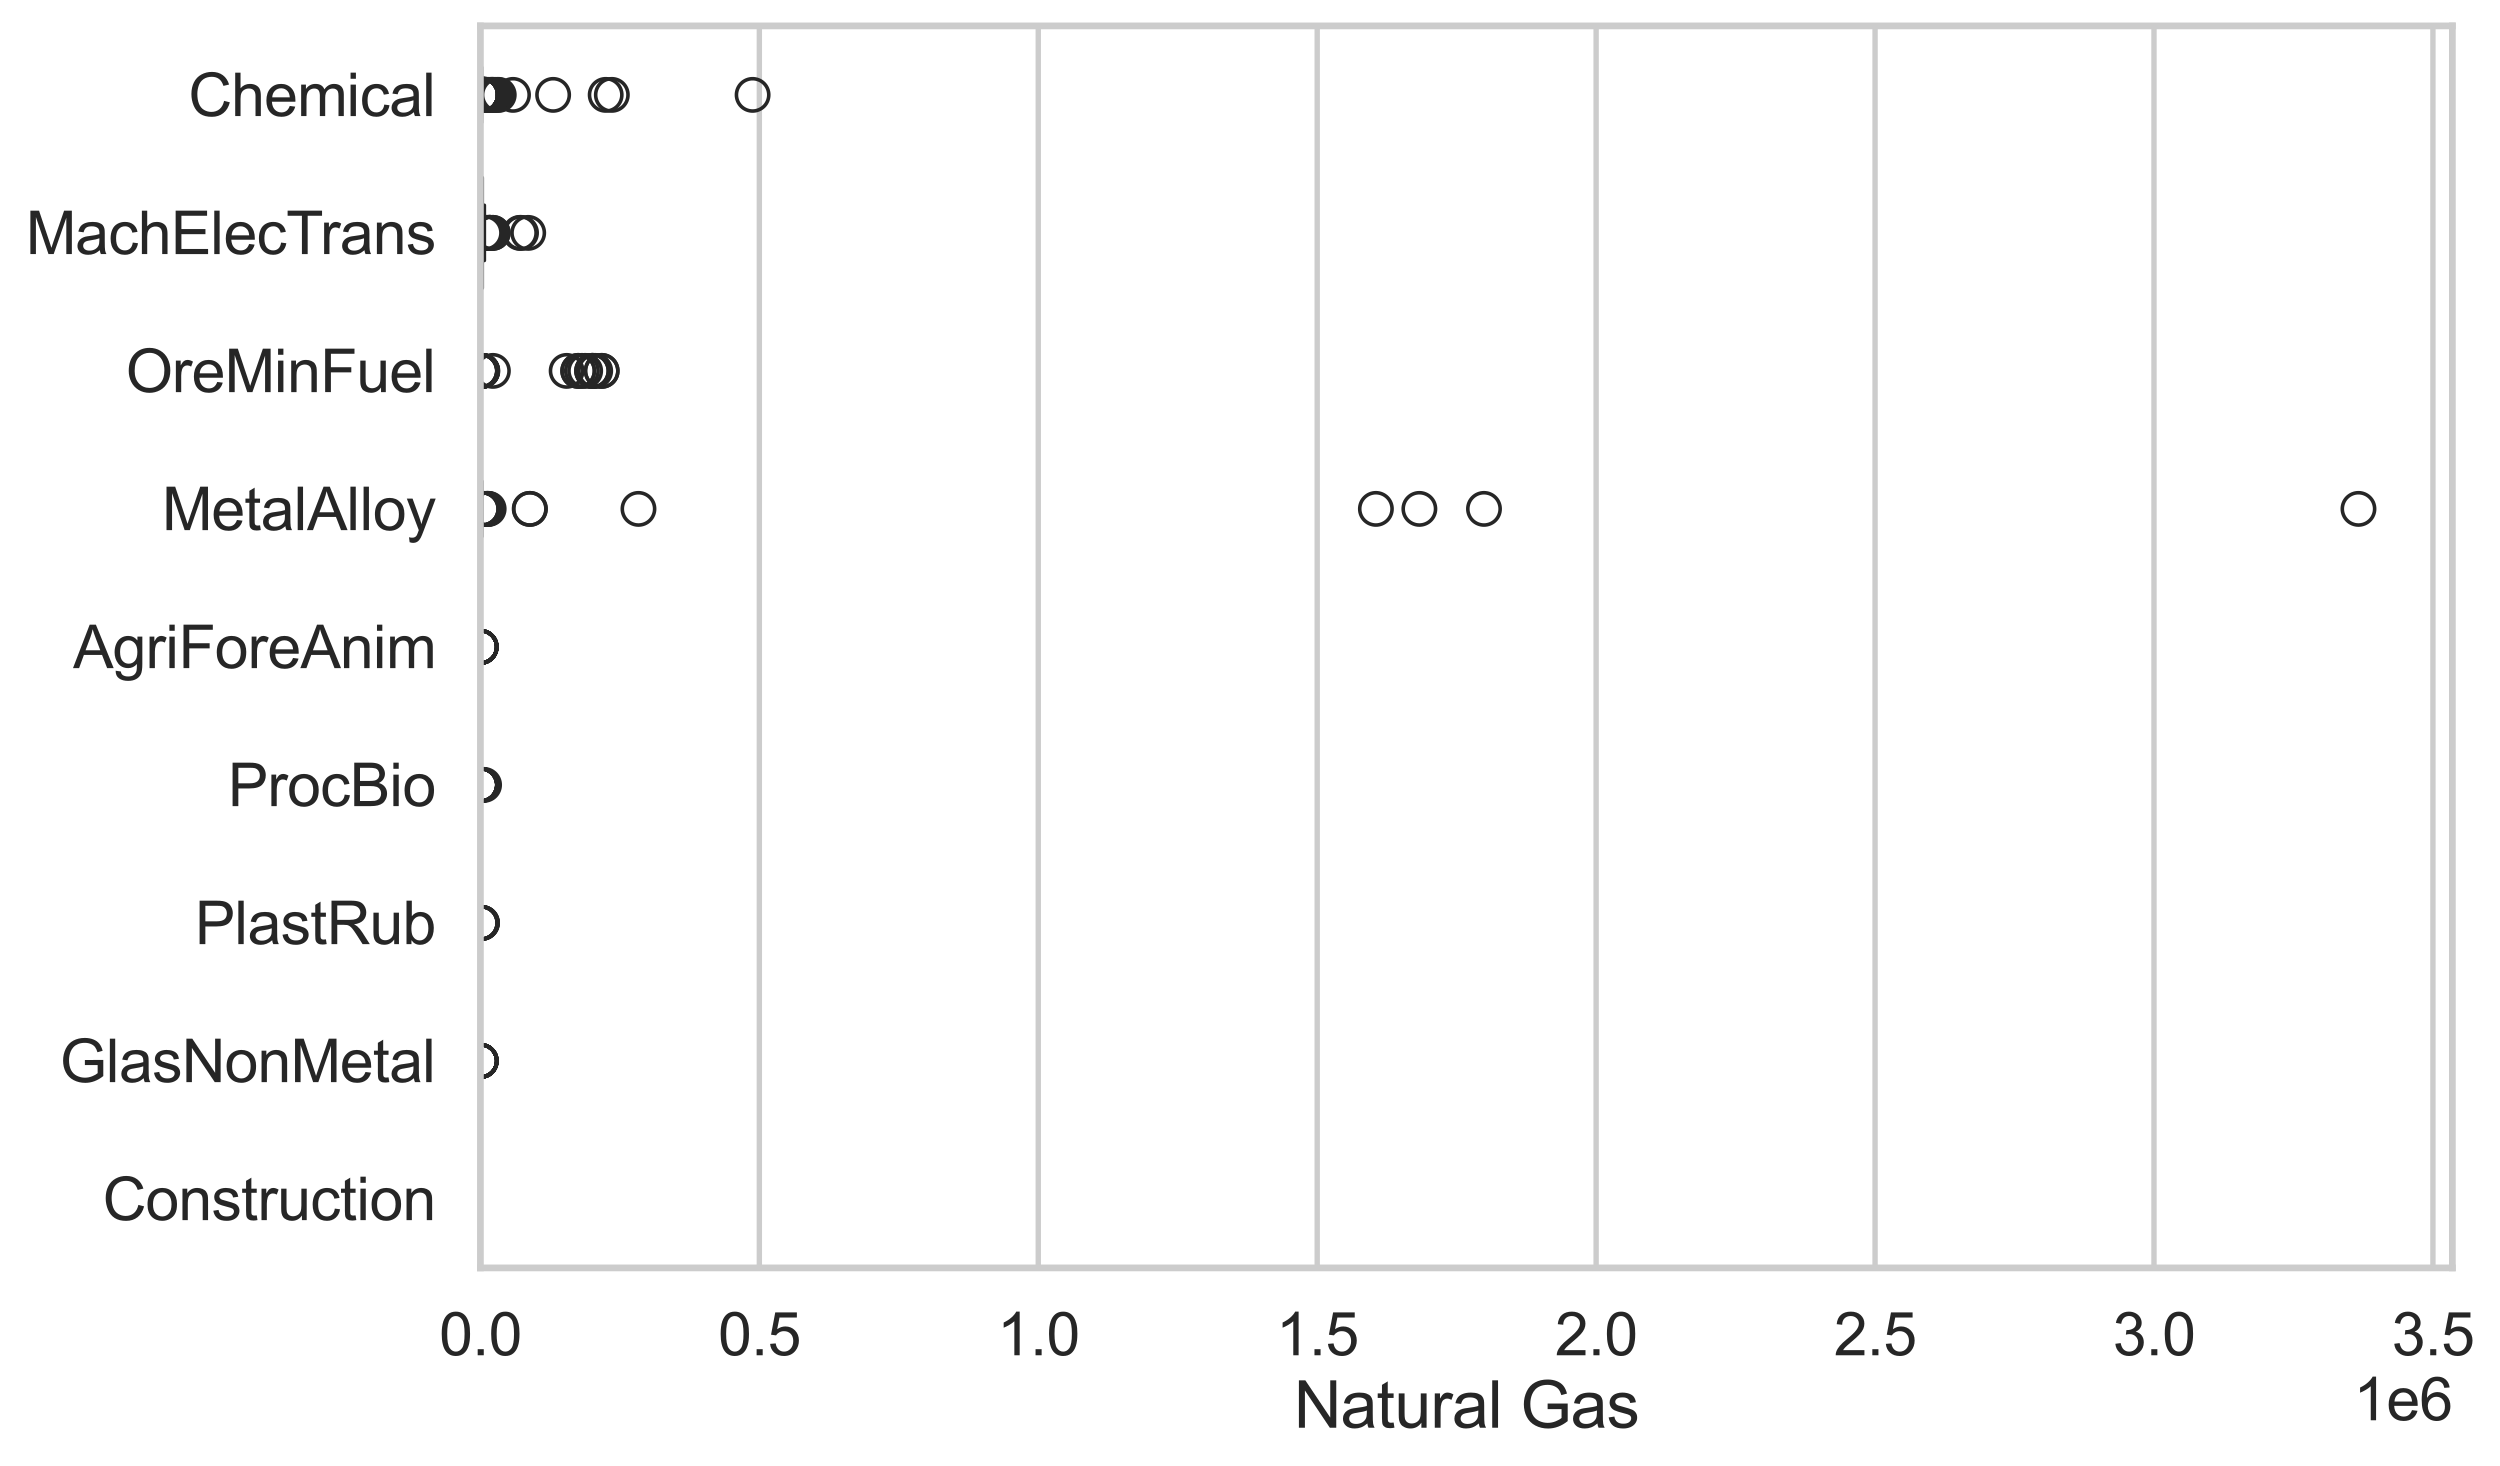 <?xml version="1.0" encoding="utf-8" standalone="no"?>
<!DOCTYPE svg PUBLIC "-//W3C//DTD SVG 1.1//EN"
  "http://www.w3.org/Graphics/SVG/1.1/DTD/svg11.dtd">
<svg xmlns:xlink="http://www.w3.org/1999/xlink" width="695.75pt" height="408.111pt" viewBox="0 0 695.75 408.111" xmlns="http://www.w3.org/2000/svg" version="1.1">
 <defs>
  <style type="text/css">*{stroke-linejoin: round; stroke-linecap: butt}</style>
 </defs>
 <g id="figure_1">
  <g id="patch_1">
   <path d="M 0 408.111 
L 695.75 408.111 
L 695.75 0 
L 0 0 
z
" style="fill: #ffffff"/>
  </g>
  <g id="axes_1">
   <g id="patch_2">
    <path d="M 133.697 352.86 
L 682.496 352.86 
L 682.496 7.2 
L 133.697 7.2 
z
" style="fill: #ffffff"/>
   </g>
   <g id="matplotlib.axis_1">
    <g id="xtick_1">
     <g id="line2d_1">
      <path d="M 133.697 352.86 
L 133.697 7.2 
" clip-path="url(#p9b6b0e3718)" style="fill: none; stroke: #cccccc; stroke-width: 1.5; stroke-linecap: round"/>
     </g>
     <g id="text_1">
      <!-- 0.0 -->
      <g style="fill: #262626" transform="translate(122.229 377.17) scale(0.165 -0.165)">
       <defs>
        <path id="ArialMT-30" d="M 266 2259 
Q 266 3072 433 3567 
Q 600 4063 929 4331 
Q 1259 4600 1759 4600 
Q 2128 4600 2406 4451 
Q 2684 4303 2865 4023 
Q 3047 3744 3150 3342 
Q 3253 2941 3253 2259 
Q 3253 1453 3087 958 
Q 2922 463 2592 192 
Q 2263 -78 1759 -78 
Q 1097 -78 719 397 
Q 266 969 266 2259 
z
M 844 2259 
Q 844 1131 1108 757 
Q 1372 384 1759 384 
Q 2147 384 2411 759 
Q 2675 1134 2675 2259 
Q 2675 3391 2411 3762 
Q 2147 4134 1753 4134 
Q 1366 4134 1134 3806 
Q 844 3388 844 2259 
z
" transform="scale(0.016)"/>
        <path id="ArialMT-2e" d="M 581 0 
L 581 641 
L 1222 641 
L 1222 0 
L 581 0 
z
" transform="scale(0.016)"/>
       </defs>
       <use xlink:href="#ArialMT-30"/>
       <use xlink:href="#ArialMT-2e" transform="translate(55.615 0)"/>
       <use xlink:href="#ArialMT-30" transform="translate(83.398 0)"/>
      </g>
     </g>
    </g>
    <g id="xtick_2">
     <g id="line2d_2">
      <path d="M 211.323 352.86 
L 211.323 7.2 
" clip-path="url(#p9b6b0e3718)" style="fill: none; stroke: #cccccc; stroke-width: 1.5; stroke-linecap: round"/>
     </g>
     <g id="text_2">
      <!-- 0.5 -->
      <g style="fill: #262626" transform="translate(199.856 377.17) scale(0.165 -0.165)">
       <defs>
        <path id="ArialMT-35" d="M 266 1200 
L 856 1250 
Q 922 819 1161 601 
Q 1400 384 1738 384 
Q 2144 384 2425 690 
Q 2706 997 2706 1503 
Q 2706 1984 2436 2262 
Q 2166 2541 1728 2541 
Q 1456 2541 1237 2417 
Q 1019 2294 894 2097 
L 366 2166 
L 809 4519 
L 3088 4519 
L 3088 3981 
L 1259 3981 
L 1013 2750 
Q 1425 3038 1878 3038 
Q 2478 3038 2890 2622 
Q 3303 2206 3303 1553 
Q 3303 931 2941 478 
Q 2500 -78 1738 -78 
Q 1113 -78 717 272 
Q 322 622 266 1200 
z
" transform="scale(0.016)"/>
       </defs>
       <use xlink:href="#ArialMT-30"/>
       <use xlink:href="#ArialMT-2e" transform="translate(55.615 0)"/>
       <use xlink:href="#ArialMT-35" transform="translate(83.398 0)"/>
      </g>
     </g>
    </g>
    <g id="xtick_3">
     <g id="line2d_3">
      <path d="M 288.95 352.86 
L 288.95 7.2 
" clip-path="url(#p9b6b0e3718)" style="fill: none; stroke: #cccccc; stroke-width: 1.5; stroke-linecap: round"/>
     </g>
     <g id="text_3">
      <!-- 1.0 -->
      <g style="fill: #262626" transform="translate(277.483 377.17) scale(0.165 -0.165)">
       <defs>
        <path id="ArialMT-31" d="M 2384 0 
L 1822 0 
L 1822 3584 
Q 1619 3391 1289 3197 
Q 959 3003 697 2906 
L 697 3450 
Q 1169 3672 1522 3987 
Q 1875 4303 2022 4600 
L 2384 4600 
L 2384 0 
z
" transform="scale(0.016)"/>
       </defs>
       <use xlink:href="#ArialMT-31"/>
       <use xlink:href="#ArialMT-2e" transform="translate(55.615 0)"/>
       <use xlink:href="#ArialMT-30" transform="translate(83.398 0)"/>
      </g>
     </g>
    </g>
    <g id="xtick_4">
     <g id="line2d_4">
      <path d="M 366.577 352.86 
L 366.577 7.2 
" clip-path="url(#p9b6b0e3718)" style="fill: none; stroke: #cccccc; stroke-width: 1.5; stroke-linecap: round"/>
     </g>
     <g id="text_4">
      <!-- 1.5 -->
      <g style="fill: #262626" transform="translate(355.109 377.17) scale(0.165 -0.165)">
       <use xlink:href="#ArialMT-31"/>
       <use xlink:href="#ArialMT-2e" transform="translate(55.615 0)"/>
       <use xlink:href="#ArialMT-35" transform="translate(83.398 0)"/>
      </g>
     </g>
    </g>
    <g id="xtick_5">
     <g id="line2d_5">
      <path d="M 444.203 352.86 
L 444.203 7.2 
" clip-path="url(#p9b6b0e3718)" style="fill: none; stroke: #cccccc; stroke-width: 1.5; stroke-linecap: round"/>
     </g>
     <g id="text_5">
      <!-- 2.0 -->
      <g style="fill: #262626" transform="translate(432.736 377.17) scale(0.165 -0.165)">
       <defs>
        <path id="ArialMT-32" d="M 3222 541 
L 3222 0 
L 194 0 
Q 188 203 259 391 
Q 375 700 629 1000 
Q 884 1300 1366 1694 
Q 2113 2306 2375 2664 
Q 2638 3022 2638 3341 
Q 2638 3675 2398 3904 
Q 2159 4134 1775 4134 
Q 1369 4134 1125 3890 
Q 881 3647 878 3216 
L 300 3275 
Q 359 3922 746 4261 
Q 1134 4600 1788 4600 
Q 2447 4600 2831 4234 
Q 3216 3869 3216 3328 
Q 3216 3053 3103 2787 
Q 2991 2522 2730 2228 
Q 2469 1934 1863 1422 
Q 1356 997 1212 845 
Q 1069 694 975 541 
L 3222 541 
z
" transform="scale(0.016)"/>
       </defs>
       <use xlink:href="#ArialMT-32"/>
       <use xlink:href="#ArialMT-2e" transform="translate(55.615 0)"/>
       <use xlink:href="#ArialMT-30" transform="translate(83.398 0)"/>
      </g>
     </g>
    </g>
    <g id="xtick_6">
     <g id="line2d_6">
      <path d="M 521.83 352.86 
L 521.83 7.2 
" clip-path="url(#p9b6b0e3718)" style="fill: none; stroke: #cccccc; stroke-width: 1.5; stroke-linecap: round"/>
     </g>
     <g id="text_6">
      <!-- 2.5 -->
      <g style="fill: #262626" transform="translate(510.362 377.17) scale(0.165 -0.165)">
       <use xlink:href="#ArialMT-32"/>
       <use xlink:href="#ArialMT-2e" transform="translate(55.615 0)"/>
       <use xlink:href="#ArialMT-35" transform="translate(83.398 0)"/>
      </g>
     </g>
    </g>
    <g id="xtick_7">
     <g id="line2d_7">
      <path d="M 599.456 352.86 
L 599.456 7.2 
" clip-path="url(#p9b6b0e3718)" style="fill: none; stroke: #cccccc; stroke-width: 1.5; stroke-linecap: round"/>
     </g>
     <g id="text_7">
      <!-- 3.0 -->
      <g style="fill: #262626" transform="translate(587.989 377.17) scale(0.165 -0.165)">
       <defs>
        <path id="ArialMT-33" d="M 269 1209 
L 831 1284 
Q 928 806 1161 595 
Q 1394 384 1728 384 
Q 2125 384 2398 659 
Q 2672 934 2672 1341 
Q 2672 1728 2419 1979 
Q 2166 2231 1775 2231 
Q 1616 2231 1378 2169 
L 1441 2663 
Q 1497 2656 1531 2656 
Q 1891 2656 2178 2843 
Q 2466 3031 2466 3422 
Q 2466 3731 2256 3934 
Q 2047 4138 1716 4138 
Q 1388 4138 1169 3931 
Q 950 3725 888 3313 
L 325 3413 
Q 428 3978 793 4289 
Q 1159 4600 1703 4600 
Q 2078 4600 2393 4439 
Q 2709 4278 2876 4000 
Q 3044 3722 3044 3409 
Q 3044 3113 2884 2869 
Q 2725 2625 2413 2481 
Q 2819 2388 3044 2092 
Q 3269 1797 3269 1353 
Q 3269 753 2831 336 
Q 2394 -81 1725 -81 
Q 1122 -81 723 278 
Q 325 638 269 1209 
z
" transform="scale(0.016)"/>
       </defs>
       <use xlink:href="#ArialMT-33"/>
       <use xlink:href="#ArialMT-2e" transform="translate(55.615 0)"/>
       <use xlink:href="#ArialMT-30" transform="translate(83.398 0)"/>
      </g>
     </g>
    </g>
    <g id="xtick_8">
     <g id="line2d_8">
      <path d="M 677.083 352.86 
L 677.083 7.2 
" clip-path="url(#p9b6b0e3718)" style="fill: none; stroke: #cccccc; stroke-width: 1.5; stroke-linecap: round"/>
     </g>
     <g id="text_8">
      <!-- 3.5 -->
      <g style="fill: #262626" transform="translate(665.615 377.17) scale(0.165 -0.165)">
       <use xlink:href="#ArialMT-33"/>
       <use xlink:href="#ArialMT-2e" transform="translate(55.615 0)"/>
       <use xlink:href="#ArialMT-35" transform="translate(83.398 0)"/>
      </g>
     </g>
    </g>
    <g id="text_9">
     <!-- Natural Gas -->
     <g style="fill: #262626" transform="translate(360.08 397.334) scale(0.18 -0.18)">
      <defs>
       <path id="ArialMT-4e" d="M 488 0 
L 488 4581 
L 1109 4581 
L 3516 984 
L 3516 4581 
L 4097 4581 
L 4097 0 
L 3475 0 
L 1069 3600 
L 1069 0 
L 488 0 
z
" transform="scale(0.016)"/>
       <path id="ArialMT-61" d="M 2588 409 
Q 2275 144 1986 34 
Q 1697 -75 1366 -75 
Q 819 -75 525 192 
Q 231 459 231 875 
Q 231 1119 342 1320 
Q 453 1522 633 1644 
Q 813 1766 1038 1828 
Q 1203 1872 1538 1913 
Q 2219 1994 2541 2106 
Q 2544 2222 2544 2253 
Q 2544 2597 2384 2738 
Q 2169 2928 1744 2928 
Q 1347 2928 1158 2789 
Q 969 2650 878 2297 
L 328 2372 
Q 403 2725 575 2942 
Q 747 3159 1072 3276 
Q 1397 3394 1825 3394 
Q 2250 3394 2515 3294 
Q 2781 3194 2906 3042 
Q 3031 2891 3081 2659 
Q 3109 2516 3109 2141 
L 3109 1391 
Q 3109 606 3145 398 
Q 3181 191 3288 0 
L 2700 0 
Q 2613 175 2588 409 
z
M 2541 1666 
Q 2234 1541 1622 1453 
Q 1275 1403 1131 1340 
Q 988 1278 909 1158 
Q 831 1038 831 891 
Q 831 666 1001 516 
Q 1172 366 1500 366 
Q 1825 366 2078 508 
Q 2331 650 2450 897 
Q 2541 1088 2541 1459 
L 2541 1666 
z
" transform="scale(0.016)"/>
       <path id="ArialMT-74" d="M 1650 503 
L 1731 6 
Q 1494 -44 1306 -44 
Q 1000 -44 831 53 
Q 663 150 594 308 
Q 525 466 525 972 
L 525 2881 
L 113 2881 
L 113 3319 
L 525 3319 
L 525 4141 
L 1084 4478 
L 1084 3319 
L 1650 3319 
L 1650 2881 
L 1084 2881 
L 1084 941 
Q 1084 700 1114 631 
Q 1144 563 1211 522 
Q 1278 481 1403 481 
Q 1497 481 1650 503 
z
" transform="scale(0.016)"/>
       <path id="ArialMT-75" d="M 2597 0 
L 2597 488 
Q 2209 -75 1544 -75 
Q 1250 -75 995 37 
Q 741 150 617 320 
Q 494 491 444 738 
Q 409 903 409 1263 
L 409 3319 
L 972 3319 
L 972 1478 
Q 972 1038 1006 884 
Q 1059 663 1231 536 
Q 1403 409 1656 409 
Q 1909 409 2131 539 
Q 2353 669 2445 892 
Q 2538 1116 2538 1541 
L 2538 3319 
L 3100 3319 
L 3100 0 
L 2597 0 
z
" transform="scale(0.016)"/>
       <path id="ArialMT-72" d="M 416 0 
L 416 3319 
L 922 3319 
L 922 2816 
Q 1116 3169 1280 3281 
Q 1444 3394 1641 3394 
Q 1925 3394 2219 3213 
L 2025 2691 
Q 1819 2813 1613 2813 
Q 1428 2813 1281 2702 
Q 1134 2591 1072 2394 
Q 978 2094 978 1738 
L 978 0 
L 416 0 
z
" transform="scale(0.016)"/>
       <path id="ArialMT-6c" d="M 409 0 
L 409 4581 
L 972 4581 
L 972 0 
L 409 0 
z
" transform="scale(0.016)"/>
       <path id="ArialMT-20" transform="scale(0.016)"/>
       <path id="ArialMT-47" d="M 2638 1797 
L 2638 2334 
L 4578 2338 
L 4578 638 
Q 4131 281 3656 101 
Q 3181 -78 2681 -78 
Q 2006 -78 1454 211 
Q 903 500 622 1047 
Q 341 1594 341 2269 
Q 341 2938 620 3517 
Q 900 4097 1425 4378 
Q 1950 4659 2634 4659 
Q 3131 4659 3532 4498 
Q 3934 4338 4162 4050 
Q 4391 3763 4509 3300 
L 3963 3150 
Q 3859 3500 3706 3700 
Q 3553 3900 3268 4020 
Q 2984 4141 2638 4141 
Q 2222 4141 1919 4014 
Q 1616 3888 1430 3681 
Q 1244 3475 1141 3228 
Q 966 2803 966 2306 
Q 966 1694 1177 1281 
Q 1388 869 1791 669 
Q 2194 469 2647 469 
Q 3041 469 3416 620 
Q 3791 772 3984 944 
L 3984 1797 
L 2638 1797 
z
" transform="scale(0.016)"/>
       <path id="ArialMT-73" d="M 197 991 
L 753 1078 
Q 800 744 1014 566 
Q 1228 388 1613 388 
Q 2000 388 2187 545 
Q 2375 703 2375 916 
Q 2375 1106 2209 1216 
Q 2094 1291 1634 1406 
Q 1016 1563 777 1677 
Q 538 1791 414 1992 
Q 291 2194 291 2438 
Q 291 2659 392 2848 
Q 494 3038 669 3163 
Q 800 3259 1026 3326 
Q 1253 3394 1513 3394 
Q 1903 3394 2198 3281 
Q 2494 3169 2634 2976 
Q 2775 2784 2828 2463 
L 2278 2388 
Q 2241 2644 2061 2787 
Q 1881 2931 1553 2931 
Q 1166 2931 1000 2803 
Q 834 2675 834 2503 
Q 834 2394 903 2306 
Q 972 2216 1119 2156 
Q 1203 2125 1616 2013 
Q 2213 1853 2448 1751 
Q 2684 1650 2818 1456 
Q 2953 1263 2953 975 
Q 2953 694 2789 445 
Q 2625 197 2315 61 
Q 2006 -75 1616 -75 
Q 969 -75 630 194 
Q 291 463 197 991 
z
" transform="scale(0.016)"/>
      </defs>
      <use xlink:href="#ArialMT-4e"/>
      <use xlink:href="#ArialMT-61" transform="translate(72.217 0)"/>
      <use xlink:href="#ArialMT-74" transform="translate(127.832 0)"/>
      <use xlink:href="#ArialMT-75" transform="translate(155.615 0)"/>
      <use xlink:href="#ArialMT-72" transform="translate(211.23 0)"/>
      <use xlink:href="#ArialMT-61" transform="translate(244.531 0)"/>
      <use xlink:href="#ArialMT-6c" transform="translate(300.146 0)"/>
      <use xlink:href="#ArialMT-20" transform="translate(322.363 0)"/>
      <use xlink:href="#ArialMT-47" transform="translate(350.146 0)"/>
      <use xlink:href="#ArialMT-61" transform="translate(427.93 0)"/>
      <use xlink:href="#ArialMT-73" transform="translate(483.545 0)"/>
     </g>
    </g>
    <g id="text_10">
     <!-- 1e6 -->
     <g style="fill: #262626" transform="translate(654.969 395.26) scale(0.165 -0.165)">
      <defs>
       <path id="ArialMT-65" d="M 2694 1069 
L 3275 997 
Q 3138 488 2766 206 
Q 2394 -75 1816 -75 
Q 1088 -75 661 373 
Q 234 822 234 1631 
Q 234 2469 665 2931 
Q 1097 3394 1784 3394 
Q 2450 3394 2872 2941 
Q 3294 2488 3294 1666 
Q 3294 1616 3291 1516 
L 816 1516 
Q 847 969 1125 678 
Q 1403 388 1819 388 
Q 2128 388 2347 550 
Q 2566 713 2694 1069 
z
M 847 1978 
L 2700 1978 
Q 2663 2397 2488 2606 
Q 2219 2931 1791 2931 
Q 1403 2931 1139 2672 
Q 875 2413 847 1978 
z
" transform="scale(0.016)"/>
       <path id="ArialMT-36" d="M 3184 3459 
L 2625 3416 
Q 2550 3747 2413 3897 
Q 2184 4138 1850 4138 
Q 1581 4138 1378 3988 
Q 1113 3794 959 3422 
Q 806 3050 800 2363 
Q 1003 2672 1297 2822 
Q 1591 2972 1913 2972 
Q 2475 2972 2870 2558 
Q 3266 2144 3266 1488 
Q 3266 1056 3080 686 
Q 2894 316 2569 119 
Q 2244 -78 1831 -78 
Q 1128 -78 684 439 
Q 241 956 241 2144 
Q 241 3472 731 4075 
Q 1159 4600 1884 4600 
Q 2425 4600 2770 4297 
Q 3116 3994 3184 3459 
z
M 888 1484 
Q 888 1194 1011 928 
Q 1134 663 1356 523 
Q 1578 384 1822 384 
Q 2178 384 2434 671 
Q 2691 959 2691 1453 
Q 2691 1928 2437 2201 
Q 2184 2475 1800 2475 
Q 1419 2475 1153 2201 
Q 888 1928 888 1484 
z
" transform="scale(0.016)"/>
      </defs>
      <use xlink:href="#ArialMT-31"/>
      <use xlink:href="#ArialMT-65" transform="translate(55.615 0)"/>
      <use xlink:href="#ArialMT-36" transform="translate(111.23 0)"/>
     </g>
    </g>
   </g>
   <g id="matplotlib.axis_2">
    <g id="ytick_1">
     <g id="text_11">
      <!-- Chemical -->
      <g style="fill: #262626" transform="translate(52.428 32.309) scale(0.165 -0.165)">
       <defs>
        <path id="ArialMT-43" d="M 3763 1606 
L 4369 1453 
Q 4178 706 3683 314 
Q 3188 -78 2472 -78 
Q 1731 -78 1267 223 
Q 803 525 561 1097 
Q 319 1669 319 2325 
Q 319 3041 592 3573 
Q 866 4106 1370 4382 
Q 1875 4659 2481 4659 
Q 3169 4659 3637 4309 
Q 4106 3959 4291 3325 
L 3694 3184 
Q 3534 3684 3231 3912 
Q 2928 4141 2469 4141 
Q 1941 4141 1586 3887 
Q 1231 3634 1087 3207 
Q 944 2781 944 2328 
Q 944 1744 1114 1308 
Q 1284 872 1643 656 
Q 2003 441 2422 441 
Q 2931 441 3284 734 
Q 3638 1028 3763 1606 
z
" transform="scale(0.016)"/>
        <path id="ArialMT-68" d="M 422 0 
L 422 4581 
L 984 4581 
L 984 2938 
Q 1378 3394 1978 3394 
Q 2347 3394 2619 3248 
Q 2891 3103 3008 2847 
Q 3125 2591 3125 2103 
L 3125 0 
L 2563 0 
L 2563 2103 
Q 2563 2525 2380 2717 
Q 2197 2909 1863 2909 
Q 1613 2909 1392 2779 
Q 1172 2650 1078 2428 
Q 984 2206 984 1816 
L 984 0 
L 422 0 
z
" transform="scale(0.016)"/>
        <path id="ArialMT-6d" d="M 422 0 
L 422 3319 
L 925 3319 
L 925 2853 
Q 1081 3097 1340 3245 
Q 1600 3394 1931 3394 
Q 2300 3394 2536 3241 
Q 2772 3088 2869 2813 
Q 3263 3394 3894 3394 
Q 4388 3394 4653 3120 
Q 4919 2847 4919 2278 
L 4919 0 
L 4359 0 
L 4359 2091 
Q 4359 2428 4304 2576 
Q 4250 2725 4106 2815 
Q 3963 2906 3769 2906 
Q 3419 2906 3187 2673 
Q 2956 2441 2956 1928 
L 2956 0 
L 2394 0 
L 2394 2156 
Q 2394 2531 2256 2718 
Q 2119 2906 1806 2906 
Q 1569 2906 1367 2781 
Q 1166 2656 1075 2415 
Q 984 2175 984 1722 
L 984 0 
L 422 0 
z
" transform="scale(0.016)"/>
        <path id="ArialMT-69" d="M 425 3934 
L 425 4581 
L 988 4581 
L 988 3934 
L 425 3934 
z
M 425 0 
L 425 3319 
L 988 3319 
L 988 0 
L 425 0 
z
" transform="scale(0.016)"/>
        <path id="ArialMT-63" d="M 2588 1216 
L 3141 1144 
Q 3050 572 2676 248 
Q 2303 -75 1759 -75 
Q 1078 -75 664 370 
Q 250 816 250 1647 
Q 250 2184 428 2587 
Q 606 2991 970 3192 
Q 1334 3394 1763 3394 
Q 2303 3394 2647 3120 
Q 2991 2847 3088 2344 
L 2541 2259 
Q 2463 2594 2264 2762 
Q 2066 2931 1784 2931 
Q 1359 2931 1093 2626 
Q 828 2322 828 1663 
Q 828 994 1084 691 
Q 1341 388 1753 388 
Q 2084 388 2306 591 
Q 2528 794 2588 1216 
z
" transform="scale(0.016)"/>
       </defs>
       <use xlink:href="#ArialMT-43"/>
       <use xlink:href="#ArialMT-68" transform="translate(72.217 0)"/>
       <use xlink:href="#ArialMT-65" transform="translate(127.832 0)"/>
       <use xlink:href="#ArialMT-6d" transform="translate(183.447 0)"/>
       <use xlink:href="#ArialMT-69" transform="translate(266.748 0)"/>
       <use xlink:href="#ArialMT-63" transform="translate(288.965 0)"/>
       <use xlink:href="#ArialMT-61" transform="translate(338.965 0)"/>
       <use xlink:href="#ArialMT-6c" transform="translate(394.58 0)"/>
      </g>
     </g>
    </g>
    <g id="ytick_2">
     <g id="text_12">
      <!-- MachElecTrans -->
      <g style="fill: #262626" transform="translate(7.2 70.715) scale(0.165 -0.165)">
       <defs>
        <path id="ArialMT-4d" d="M 475 0 
L 475 4581 
L 1388 4581 
L 2472 1338 
Q 2622 884 2691 659 
Q 2769 909 2934 1394 
L 4031 4581 
L 4847 4581 
L 4847 0 
L 4263 0 
L 4263 3834 
L 2931 0 
L 2384 0 
L 1059 3900 
L 1059 0 
L 475 0 
z
" transform="scale(0.016)"/>
        <path id="ArialMT-45" d="M 506 0 
L 506 4581 
L 3819 4581 
L 3819 4041 
L 1113 4041 
L 1113 2638 
L 3647 2638 
L 3647 2100 
L 1113 2100 
L 1113 541 
L 3925 541 
L 3925 0 
L 506 0 
z
" transform="scale(0.016)"/>
        <path id="ArialMT-54" d="M 1659 0 
L 1659 4041 
L 150 4041 
L 150 4581 
L 3781 4581 
L 3781 4041 
L 2266 4041 
L 2266 0 
L 1659 0 
z
" transform="scale(0.016)"/>
        <path id="ArialMT-6e" d="M 422 0 
L 422 3319 
L 928 3319 
L 928 2847 
Q 1294 3394 1984 3394 
Q 2284 3394 2536 3286 
Q 2788 3178 2913 3003 
Q 3038 2828 3088 2588 
Q 3119 2431 3119 2041 
L 3119 0 
L 2556 0 
L 2556 2019 
Q 2556 2363 2490 2533 
Q 2425 2703 2258 2804 
Q 2091 2906 1866 2906 
Q 1506 2906 1245 2678 
Q 984 2450 984 1813 
L 984 0 
L 422 0 
z
" transform="scale(0.016)"/>
       </defs>
       <use xlink:href="#ArialMT-4d"/>
       <use xlink:href="#ArialMT-61" transform="translate(83.301 0)"/>
       <use xlink:href="#ArialMT-63" transform="translate(138.916 0)"/>
       <use xlink:href="#ArialMT-68" transform="translate(188.916 0)"/>
       <use xlink:href="#ArialMT-45" transform="translate(244.531 0)"/>
       <use xlink:href="#ArialMT-6c" transform="translate(311.23 0)"/>
       <use xlink:href="#ArialMT-65" transform="translate(333.447 0)"/>
       <use xlink:href="#ArialMT-63" transform="translate(389.062 0)"/>
       <use xlink:href="#ArialMT-54" transform="translate(439.062 0)"/>
       <use xlink:href="#ArialMT-72" transform="translate(496.396 0)"/>
       <use xlink:href="#ArialMT-61" transform="translate(529.697 0)"/>
       <use xlink:href="#ArialMT-6e" transform="translate(585.312 0)"/>
       <use xlink:href="#ArialMT-73" transform="translate(640.928 0)"/>
      </g>
     </g>
    </g>
    <g id="ytick_3">
     <g id="text_13">
      <!-- OreMinFuel -->
      <g style="fill: #262626" transform="translate(35.013 109.122) scale(0.165 -0.165)">
       <defs>
        <path id="ArialMT-4f" d="M 309 2231 
Q 309 3372 921 4017 
Q 1534 4663 2503 4663 
Q 3138 4663 3647 4359 
Q 4156 4056 4423 3514 
Q 4691 2972 4691 2284 
Q 4691 1588 4409 1038 
Q 4128 488 3612 205 
Q 3097 -78 2500 -78 
Q 1853 -78 1343 234 
Q 834 547 571 1087 
Q 309 1628 309 2231 
z
M 934 2222 
Q 934 1394 1379 917 
Q 1825 441 2497 441 
Q 3181 441 3623 922 
Q 4066 1403 4066 2288 
Q 4066 2847 3877 3264 
Q 3688 3681 3323 3911 
Q 2959 4141 2506 4141 
Q 1863 4141 1398 3698 
Q 934 3256 934 2222 
z
" transform="scale(0.016)"/>
        <path id="ArialMT-46" d="M 525 0 
L 525 4581 
L 3616 4581 
L 3616 4041 
L 1131 4041 
L 1131 2622 
L 3281 2622 
L 3281 2081 
L 1131 2081 
L 1131 0 
L 525 0 
z
" transform="scale(0.016)"/>
       </defs>
       <use xlink:href="#ArialMT-4f"/>
       <use xlink:href="#ArialMT-72" transform="translate(77.783 0)"/>
       <use xlink:href="#ArialMT-65" transform="translate(111.084 0)"/>
       <use xlink:href="#ArialMT-4d" transform="translate(166.699 0)"/>
       <use xlink:href="#ArialMT-69" transform="translate(250 0)"/>
       <use xlink:href="#ArialMT-6e" transform="translate(272.217 0)"/>
       <use xlink:href="#ArialMT-46" transform="translate(327.832 0)"/>
       <use xlink:href="#ArialMT-75" transform="translate(388.916 0)"/>
       <use xlink:href="#ArialMT-65" transform="translate(444.531 0)"/>
       <use xlink:href="#ArialMT-6c" transform="translate(500.146 0)"/>
      </g>
     </g>
    </g>
    <g id="ytick_4">
     <g id="text_14">
      <!-- MetalAlloy -->
      <g style="fill: #262626" transform="translate(45.088 147.529) scale(0.165 -0.165)">
       <defs>
        <path id="ArialMT-41" d="M -9 0 
L 1750 4581 
L 2403 4581 
L 4278 0 
L 3588 0 
L 3053 1388 
L 1138 1388 
L 634 0 
L -9 0 
z
M 1313 1881 
L 2866 1881 
L 2388 3150 
Q 2169 3728 2063 4100 
Q 1975 3659 1816 3225 
L 1313 1881 
z
" transform="scale(0.016)"/>
        <path id="ArialMT-6f" d="M 213 1659 
Q 213 2581 725 3025 
Q 1153 3394 1769 3394 
Q 2453 3394 2887 2945 
Q 3322 2497 3322 1706 
Q 3322 1066 3130 698 
Q 2938 331 2570 128 
Q 2203 -75 1769 -75 
Q 1072 -75 642 372 
Q 213 819 213 1659 
z
M 791 1659 
Q 791 1022 1069 705 
Q 1347 388 1769 388 
Q 2188 388 2466 706 
Q 2744 1025 2744 1678 
Q 2744 2294 2464 2611 
Q 2184 2928 1769 2928 
Q 1347 2928 1069 2612 
Q 791 2297 791 1659 
z
" transform="scale(0.016)"/>
        <path id="ArialMT-79" d="M 397 -1278 
L 334 -750 
Q 519 -800 656 -800 
Q 844 -800 956 -737 
Q 1069 -675 1141 -563 
Q 1194 -478 1313 -144 
Q 1328 -97 1363 -6 
L 103 3319 
L 709 3319 
L 1400 1397 
Q 1534 1031 1641 628 
Q 1738 1016 1872 1384 
L 2581 3319 
L 3144 3319 
L 1881 -56 
Q 1678 -603 1566 -809 
Q 1416 -1088 1222 -1217 
Q 1028 -1347 759 -1347 
Q 597 -1347 397 -1278 
z
" transform="scale(0.016)"/>
       </defs>
       <use xlink:href="#ArialMT-4d"/>
       <use xlink:href="#ArialMT-65" transform="translate(83.301 0)"/>
       <use xlink:href="#ArialMT-74" transform="translate(138.916 0)"/>
       <use xlink:href="#ArialMT-61" transform="translate(166.699 0)"/>
       <use xlink:href="#ArialMT-6c" transform="translate(222.314 0)"/>
       <use xlink:href="#ArialMT-41" transform="translate(244.531 0)"/>
       <use xlink:href="#ArialMT-6c" transform="translate(311.23 0)"/>
       <use xlink:href="#ArialMT-6c" transform="translate(333.447 0)"/>
       <use xlink:href="#ArialMT-6f" transform="translate(355.664 0)"/>
       <use xlink:href="#ArialMT-79" transform="translate(411.279 0)"/>
      </g>
     </g>
    </g>
    <g id="ytick_5">
     <g id="text_15">
      <!-- AgriForeAnim -->
      <g style="fill: #262626" transform="translate(20.341 185.935) scale(0.165 -0.165)">
       <defs>
        <path id="ArialMT-67" d="M 319 -275 
L 866 -356 
Q 900 -609 1056 -725 
Q 1266 -881 1628 -881 
Q 2019 -881 2231 -725 
Q 2444 -569 2519 -288 
Q 2563 -116 2559 434 
Q 2191 0 1641 0 
Q 956 0 581 494 
Q 206 988 206 1678 
Q 206 2153 378 2554 
Q 550 2956 876 3175 
Q 1203 3394 1644 3394 
Q 2231 3394 2613 2919 
L 2613 3319 
L 3131 3319 
L 3131 450 
Q 3131 -325 2973 -648 
Q 2816 -972 2473 -1159 
Q 2131 -1347 1631 -1347 
Q 1038 -1347 672 -1080 
Q 306 -813 319 -275 
z
M 784 1719 
Q 784 1066 1043 766 
Q 1303 466 1694 466 
Q 2081 466 2343 764 
Q 2606 1063 2606 1700 
Q 2606 2309 2336 2618 
Q 2066 2928 1684 2928 
Q 1309 2928 1046 2623 
Q 784 2319 784 1719 
z
" transform="scale(0.016)"/>
       </defs>
       <use xlink:href="#ArialMT-41"/>
       <use xlink:href="#ArialMT-67" transform="translate(66.699 0)"/>
       <use xlink:href="#ArialMT-72" transform="translate(122.314 0)"/>
       <use xlink:href="#ArialMT-69" transform="translate(155.615 0)"/>
       <use xlink:href="#ArialMT-46" transform="translate(177.832 0)"/>
       <use xlink:href="#ArialMT-6f" transform="translate(238.916 0)"/>
       <use xlink:href="#ArialMT-72" transform="translate(294.531 0)"/>
       <use xlink:href="#ArialMT-65" transform="translate(327.832 0)"/>
       <use xlink:href="#ArialMT-41" transform="translate(383.447 0)"/>
       <use xlink:href="#ArialMT-6e" transform="translate(450.146 0)"/>
       <use xlink:href="#ArialMT-69" transform="translate(505.762 0)"/>
       <use xlink:href="#ArialMT-6d" transform="translate(527.979 0)"/>
      </g>
     </g>
    </g>
    <g id="ytick_6">
     <g id="text_16">
      <!-- ProcBio -->
      <g style="fill: #262626" transform="translate(63.424 224.342) scale(0.165 -0.165)">
       <defs>
        <path id="ArialMT-50" d="M 494 0 
L 494 4581 
L 2222 4581 
Q 2678 4581 2919 4538 
Q 3256 4481 3484 4323 
Q 3713 4166 3852 3881 
Q 3991 3597 3991 3256 
Q 3991 2672 3619 2267 
Q 3247 1863 2275 1863 
L 1100 1863 
L 1100 0 
L 494 0 
z
M 1100 2403 
L 2284 2403 
Q 2872 2403 3119 2622 
Q 3366 2841 3366 3238 
Q 3366 3525 3220 3729 
Q 3075 3934 2838 4000 
Q 2684 4041 2272 4041 
L 1100 4041 
L 1100 2403 
z
" transform="scale(0.016)"/>
        <path id="ArialMT-42" d="M 469 0 
L 469 4581 
L 2188 4581 
Q 2713 4581 3030 4442 
Q 3347 4303 3526 4014 
Q 3706 3725 3706 3409 
Q 3706 3116 3547 2856 
Q 3388 2597 3066 2438 
Q 3481 2316 3704 2022 
Q 3928 1728 3928 1328 
Q 3928 1006 3792 729 
Q 3656 453 3456 303 
Q 3256 153 2954 76 
Q 2653 0 2216 0 
L 469 0 
z
M 1075 2656 
L 2066 2656 
Q 2469 2656 2644 2709 
Q 2875 2778 2992 2937 
Q 3109 3097 3109 3338 
Q 3109 3566 3000 3739 
Q 2891 3913 2687 3977 
Q 2484 4041 1991 4041 
L 1075 4041 
L 1075 2656 
z
M 1075 541 
L 2216 541 
Q 2509 541 2628 563 
Q 2838 600 2978 687 
Q 3119 775 3209 942 
Q 3300 1109 3300 1328 
Q 3300 1584 3169 1773 
Q 3038 1963 2805 2039 
Q 2572 2116 2134 2116 
L 1075 2116 
L 1075 541 
z
" transform="scale(0.016)"/>
       </defs>
       <use xlink:href="#ArialMT-50"/>
       <use xlink:href="#ArialMT-72" transform="translate(66.699 0)"/>
       <use xlink:href="#ArialMT-6f" transform="translate(100 0)"/>
       <use xlink:href="#ArialMT-63" transform="translate(155.615 0)"/>
       <use xlink:href="#ArialMT-42" transform="translate(205.615 0)"/>
       <use xlink:href="#ArialMT-69" transform="translate(272.314 0)"/>
       <use xlink:href="#ArialMT-6f" transform="translate(294.531 0)"/>
      </g>
     </g>
    </g>
    <g id="ytick_7">
     <g id="text_17">
      <!-- PlastRub -->
      <g style="fill: #262626" transform="translate(54.248 262.749) scale(0.165 -0.165)">
       <defs>
        <path id="ArialMT-52" d="M 503 0 
L 503 4581 
L 2534 4581 
Q 3147 4581 3465 4457 
Q 3784 4334 3975 4021 
Q 4166 3709 4166 3331 
Q 4166 2844 3850 2509 
Q 3534 2175 2875 2084 
Q 3116 1969 3241 1856 
Q 3506 1613 3744 1247 
L 4541 0 
L 3778 0 
L 3172 953 
Q 2906 1366 2734 1584 
Q 2563 1803 2427 1890 
Q 2291 1978 2150 2013 
Q 2047 2034 1813 2034 
L 1109 2034 
L 1109 0 
L 503 0 
z
M 1109 2559 
L 2413 2559 
Q 2828 2559 3062 2645 
Q 3297 2731 3419 2920 
Q 3541 3109 3541 3331 
Q 3541 3656 3305 3865 
Q 3069 4075 2559 4075 
L 1109 4075 
L 1109 2559 
z
" transform="scale(0.016)"/>
        <path id="ArialMT-62" d="M 941 0 
L 419 0 
L 419 4581 
L 981 4581 
L 981 2947 
Q 1338 3394 1891 3394 
Q 2197 3394 2470 3270 
Q 2744 3147 2920 2923 
Q 3097 2700 3197 2384 
Q 3297 2069 3297 1709 
Q 3297 856 2875 390 
Q 2453 -75 1863 -75 
Q 1275 -75 941 416 
L 941 0 
z
M 934 1684 
Q 934 1088 1097 822 
Q 1363 388 1816 388 
Q 2184 388 2453 708 
Q 2722 1028 2722 1663 
Q 2722 2313 2464 2622 
Q 2206 2931 1841 2931 
Q 1472 2931 1203 2611 
Q 934 2291 934 1684 
z
" transform="scale(0.016)"/>
       </defs>
       <use xlink:href="#ArialMT-50"/>
       <use xlink:href="#ArialMT-6c" transform="translate(66.699 0)"/>
       <use xlink:href="#ArialMT-61" transform="translate(88.916 0)"/>
       <use xlink:href="#ArialMT-73" transform="translate(144.531 0)"/>
       <use xlink:href="#ArialMT-74" transform="translate(194.531 0)"/>
       <use xlink:href="#ArialMT-52" transform="translate(222.314 0)"/>
       <use xlink:href="#ArialMT-75" transform="translate(294.531 0)"/>
       <use xlink:href="#ArialMT-62" transform="translate(350.146 0)"/>
      </g>
     </g>
    </g>
    <g id="ytick_8">
     <g id="text_18">
      <!-- GlasNonMetal -->
      <g style="fill: #262626" transform="translate(16.659 301.155) scale(0.165 -0.165)">
       <use xlink:href="#ArialMT-47"/>
       <use xlink:href="#ArialMT-6c" transform="translate(77.783 0)"/>
       <use xlink:href="#ArialMT-61" transform="translate(100 0)"/>
       <use xlink:href="#ArialMT-73" transform="translate(155.615 0)"/>
       <use xlink:href="#ArialMT-4e" transform="translate(205.615 0)"/>
       <use xlink:href="#ArialMT-6f" transform="translate(277.832 0)"/>
       <use xlink:href="#ArialMT-6e" transform="translate(333.447 0)"/>
       <use xlink:href="#ArialMT-4d" transform="translate(389.062 0)"/>
       <use xlink:href="#ArialMT-65" transform="translate(472.363 0)"/>
       <use xlink:href="#ArialMT-74" transform="translate(527.979 0)"/>
       <use xlink:href="#ArialMT-61" transform="translate(555.762 0)"/>
       <use xlink:href="#ArialMT-6c" transform="translate(611.377 0)"/>
      </g>
     </g>
    </g>
    <g id="ytick_9">
     <g id="text_19">
      <!-- Construction -->
      <g style="fill: #262626" transform="translate(28.575 339.562) scale(0.165 -0.165)">
       <use xlink:href="#ArialMT-43"/>
       <use xlink:href="#ArialMT-6f" transform="translate(72.217 0)"/>
       <use xlink:href="#ArialMT-6e" transform="translate(127.832 0)"/>
       <use xlink:href="#ArialMT-73" transform="translate(183.447 0)"/>
       <use xlink:href="#ArialMT-74" transform="translate(233.447 0)"/>
       <use xlink:href="#ArialMT-72" transform="translate(261.23 0)"/>
       <use xlink:href="#ArialMT-75" transform="translate(294.531 0)"/>
       <use xlink:href="#ArialMT-63" transform="translate(350.146 0)"/>
       <use xlink:href="#ArialMT-74" transform="translate(400.146 0)"/>
       <use xlink:href="#ArialMT-69" transform="translate(427.93 0)"/>
       <use xlink:href="#ArialMT-6f" transform="translate(450.146 0)"/>
       <use xlink:href="#ArialMT-6e" transform="translate(505.762 0)"/>
      </g>
     </g>
    </g>
   </g>
   <g id="patch_3">
    <path d="M 133.713 11.041 
L 133.713 41.766 
L 133.83 41.766 
L 133.83 11.041 
L 133.713 11.041 
z
" clip-path="url(#p9b6b0e3718)" style="fill: #ca74db; stroke: #262626; stroke-linejoin: miter"/>
   </g>
   <g id="line2d_9">
    <path d="M 133.713 26.403 
L 133.697 26.403 
" clip-path="url(#p9b6b0e3718)" style="fill: none; stroke: #262626"/>
   </g>
   <g id="line2d_10">
    <path d="M 133.83 26.403 
L 134.004 26.403 
" clip-path="url(#p9b6b0e3718)" style="fill: none; stroke: #262626"/>
   </g>
   <g id="line2d_11">
    <path d="M 133.697 18.722 
L 133.697 34.085 
" clip-path="url(#p9b6b0e3718)" style="fill: none; stroke: #262626; stroke-linecap: round"/>
   </g>
   <g id="line2d_12">
    <path d="M 134.004 18.722 
L 134.004 34.085 
" clip-path="url(#p9b6b0e3718)" style="fill: none; stroke: #262626; stroke-linecap: round"/>
   </g>
   <g id="line2d_13">
    <defs>
     <path id="m34757b2559" d="M 0 4.5 
C 1.193 4.5 2.338 4.026 3.182 3.182 
C 4.026 2.338 4.5 1.193 4.5 0 
C 4.5 -1.193 4.026 -2.338 3.182 -3.182 
C 2.338 -4.026 1.193 -4.5 0 -4.5 
C -1.193 -4.5 -2.338 -4.026 -3.182 -3.182 
C -4.026 -2.338 -4.5 -1.193 -4.5 0 
C -4.5 1.193 -4.026 2.338 -3.182 3.182 
C -2.338 4.026 -1.193 4.5 0 4.5 
z
" style="stroke: #262626"/>
    </defs>
    <g clip-path="url(#p9b6b0e3718)">
     <use xlink:href="#m34757b2559" x="134.226" y="26.403" style="fill-opacity: 0; stroke: #262626"/>
     <use xlink:href="#m34757b2559" x="136.236" y="26.403" style="fill-opacity: 0; stroke: #262626"/>
     <use xlink:href="#m34757b2559" x="134.029" y="26.403" style="fill-opacity: 0; stroke: #262626"/>
     <use xlink:href="#m34757b2559" x="135" y="26.403" style="fill-opacity: 0; stroke: #262626"/>
     <use xlink:href="#m34757b2559" x="135.179" y="26.403" style="fill-opacity: 0; stroke: #262626"/>
     <use xlink:href="#m34757b2559" x="134.5" y="26.403" style="fill-opacity: 0; stroke: #262626"/>
     <use xlink:href="#m34757b2559" x="134.579" y="26.403" style="fill-opacity: 0; stroke: #262626"/>
     <use xlink:href="#m34757b2559" x="134.036" y="26.403" style="fill-opacity: 0; stroke: #262626"/>
     <use xlink:href="#m34757b2559" x="134.026" y="26.403" style="fill-opacity: 0; stroke: #262626"/>
     <use xlink:href="#m34757b2559" x="134.647" y="26.403" style="fill-opacity: 0; stroke: #262626"/>
     <use xlink:href="#m34757b2559" x="134.752" y="26.403" style="fill-opacity: 0; stroke: #262626"/>
     <use xlink:href="#m34757b2559" x="134.39" y="26.403" style="fill-opacity: 0; stroke: #262626"/>
     <use xlink:href="#m34757b2559" x="134.028" y="26.403" style="fill-opacity: 0; stroke: #262626"/>
     <use xlink:href="#m34757b2559" x="134.686" y="26.403" style="fill-opacity: 0; stroke: #262626"/>
     <use xlink:href="#m34757b2559" x="138.798" y="26.403" style="fill-opacity: 0; stroke: #262626"/>
     <use xlink:href="#m34757b2559" x="209.451" y="26.403" style="fill-opacity: 0; stroke: #262626"/>
     <use xlink:href="#m34757b2559" x="134.109" y="26.403" style="fill-opacity: 0; stroke: #262626"/>
     <use xlink:href="#m34757b2559" x="138.335" y="26.403" style="fill-opacity: 0; stroke: #262626"/>
     <use xlink:href="#m34757b2559" x="134.789" y="26.403" style="fill-opacity: 0; stroke: #262626"/>
     <use xlink:href="#m34757b2559" x="134.858" y="26.403" style="fill-opacity: 0; stroke: #262626"/>
     <use xlink:href="#m34757b2559" x="142.767" y="26.403" style="fill-opacity: 0; stroke: #262626"/>
     <use xlink:href="#m34757b2559" x="134.037" y="26.403" style="fill-opacity: 0; stroke: #262626"/>
     <use xlink:href="#m34757b2559" x="134.036" y="26.403" style="fill-opacity: 0; stroke: #262626"/>
     <use xlink:href="#m34757b2559" x="137.641" y="26.403" style="fill-opacity: 0; stroke: #262626"/>
     <use xlink:href="#m34757b2559" x="134.944" y="26.403" style="fill-opacity: 0; stroke: #262626"/>
     <use xlink:href="#m34757b2559" x="134.064" y="26.403" style="fill-opacity: 0; stroke: #262626"/>
     <use xlink:href="#m34757b2559" x="134.908" y="26.403" style="fill-opacity: 0; stroke: #262626"/>
     <use xlink:href="#m34757b2559" x="134.156" y="26.403" style="fill-opacity: 0; stroke: #262626"/>
     <use xlink:href="#m34757b2559" x="134.063" y="26.403" style="fill-opacity: 0; stroke: #262626"/>
     <use xlink:href="#m34757b2559" x="135.267" y="26.403" style="fill-opacity: 0; stroke: #262626"/>
     <use xlink:href="#m34757b2559" x="134.192" y="26.403" style="fill-opacity: 0; stroke: #262626"/>
     <use xlink:href="#m34757b2559" x="134.16" y="26.403" style="fill-opacity: 0; stroke: #262626"/>
     <use xlink:href="#m34757b2559" x="134.655" y="26.403" style="fill-opacity: 0; stroke: #262626"/>
     <use xlink:href="#m34757b2559" x="153.937" y="26.403" style="fill-opacity: 0; stroke: #262626"/>
     <use xlink:href="#m34757b2559" x="134.303" y="26.403" style="fill-opacity: 0; stroke: #262626"/>
     <use xlink:href="#m34757b2559" x="134.099" y="26.403" style="fill-opacity: 0; stroke: #262626"/>
     <use xlink:href="#m34757b2559" x="136.805" y="26.403" style="fill-opacity: 0; stroke: #262626"/>
     <use xlink:href="#m34757b2559" x="134.124" y="26.403" style="fill-opacity: 0; stroke: #262626"/>
     <use xlink:href="#m34757b2559" x="134.558" y="26.403" style="fill-opacity: 0; stroke: #262626"/>
     <use xlink:href="#m34757b2559" x="135.239" y="26.403" style="fill-opacity: 0; stroke: #262626"/>
     <use xlink:href="#m34757b2559" x="134.412" y="26.403" style="fill-opacity: 0; stroke: #262626"/>
     <use xlink:href="#m34757b2559" x="134.303" y="26.403" style="fill-opacity: 0; stroke: #262626"/>
     <use xlink:href="#m34757b2559" x="135.63" y="26.403" style="fill-opacity: 0; stroke: #262626"/>
     <use xlink:href="#m34757b2559" x="134.073" y="26.403" style="fill-opacity: 0; stroke: #262626"/>
     <use xlink:href="#m34757b2559" x="134.311" y="26.403" style="fill-opacity: 0; stroke: #262626"/>
     <use xlink:href="#m34757b2559" x="134.133" y="26.403" style="fill-opacity: 0; stroke: #262626"/>
     <use xlink:href="#m34757b2559" x="134.591" y="26.403" style="fill-opacity: 0; stroke: #262626"/>
     <use xlink:href="#m34757b2559" x="134.055" y="26.403" style="fill-opacity: 0; stroke: #262626"/>
     <use xlink:href="#m34757b2559" x="134.074" y="26.403" style="fill-opacity: 0; stroke: #262626"/>
     <use xlink:href="#m34757b2559" x="136.929" y="26.403" style="fill-opacity: 0; stroke: #262626"/>
     <use xlink:href="#m34757b2559" x="170.272" y="26.403" style="fill-opacity: 0; stroke: #262626"/>
     <use xlink:href="#m34757b2559" x="134.267" y="26.403" style="fill-opacity: 0; stroke: #262626"/>
     <use xlink:href="#m34757b2559" x="134.167" y="26.403" style="fill-opacity: 0; stroke: #262626"/>
     <use xlink:href="#m34757b2559" x="134.452" y="26.403" style="fill-opacity: 0; stroke: #262626"/>
     <use xlink:href="#m34757b2559" x="134.143" y="26.403" style="fill-opacity: 0; stroke: #262626"/>
     <use xlink:href="#m34757b2559" x="134.055" y="26.403" style="fill-opacity: 0; stroke: #262626"/>
     <use xlink:href="#m34757b2559" x="134.084" y="26.403" style="fill-opacity: 0; stroke: #262626"/>
     <use xlink:href="#m34757b2559" x="134.694" y="26.403" style="fill-opacity: 0; stroke: #262626"/>
     <use xlink:href="#m34757b2559" x="168.561" y="26.403" style="fill-opacity: 0; stroke: #262626"/>
     <use xlink:href="#m34757b2559" x="137.13" y="26.403" style="fill-opacity: 0; stroke: #262626"/>
     <use xlink:href="#m34757b2559" x="134.572" y="26.403" style="fill-opacity: 0; stroke: #262626"/>
     <use xlink:href="#m34757b2559" x="134.029" y="26.403" style="fill-opacity: 0; stroke: #262626"/>
     <use xlink:href="#m34757b2559" x="134.73" y="26.403" style="fill-opacity: 0; stroke: #262626"/>
    </g>
   </g>
   <g id="patch_4">
    <path d="M 133.767 49.447 
L 133.767 80.173 
L 134.22 80.173 
L 134.22 49.447 
L 133.767 49.447 
z
" clip-path="url(#p9b6b0e3718)" style="fill: #5ca236; stroke: #262626; stroke-linejoin: miter"/>
   </g>
   <g id="line2d_14">
    <path d="M 133.767 64.81 
L 133.701 64.81 
" clip-path="url(#p9b6b0e3718)" style="fill: none; stroke: #262626"/>
   </g>
   <g id="line2d_15">
    <path d="M 134.22 64.81 
L 134.795 64.81 
" clip-path="url(#p9b6b0e3718)" style="fill: none; stroke: #262626"/>
   </g>
   <g id="line2d_16">
    <path d="M 133.701 57.129 
L 133.701 72.491 
" clip-path="url(#p9b6b0e3718)" style="fill: none; stroke: #262626; stroke-linecap: round"/>
   </g>
   <g id="line2d_17">
    <path d="M 134.795 57.129 
L 134.795 72.491 
" clip-path="url(#p9b6b0e3718)" style="fill: none; stroke: #262626; stroke-linecap: round"/>
   </g>
   <g id="line2d_18">
    <g clip-path="url(#p9b6b0e3718)">
     <use xlink:href="#m34757b2559" x="136.306" y="64.81" style="fill-opacity: 0; stroke: #262626"/>
     <use xlink:href="#m34757b2559" x="136.17" y="64.81" style="fill-opacity: 0; stroke: #262626"/>
     <use xlink:href="#m34757b2559" x="136.235" y="64.81" style="fill-opacity: 0; stroke: #262626"/>
     <use xlink:href="#m34757b2559" x="136.217" y="64.81" style="fill-opacity: 0; stroke: #262626"/>
     <use xlink:href="#m34757b2559" x="137.126" y="64.81" style="fill-opacity: 0; stroke: #262626"/>
     <use xlink:href="#m34757b2559" x="134.908" y="64.81" style="fill-opacity: 0; stroke: #262626"/>
     <use xlink:href="#m34757b2559" x="137.117" y="64.81" style="fill-opacity: 0; stroke: #262626"/>
     <use xlink:href="#m34757b2559" x="136.217" y="64.81" style="fill-opacity: 0; stroke: #262626"/>
     <use xlink:href="#m34757b2559" x="144.691" y="64.81" style="fill-opacity: 0; stroke: #262626"/>
     <use xlink:href="#m34757b2559" x="135.448" y="64.81" style="fill-opacity: 0; stroke: #262626"/>
     <use xlink:href="#m34757b2559" x="146.996" y="64.81" style="fill-opacity: 0; stroke: #262626"/>
     <use xlink:href="#m34757b2559" x="135.453" y="64.81" style="fill-opacity: 0; stroke: #262626"/>
     <use xlink:href="#m34757b2559" x="136.319" y="64.81" style="fill-opacity: 0; stroke: #262626"/>
     <use xlink:href="#m34757b2559" x="145.002" y="64.81" style="fill-opacity: 0; stroke: #262626"/>
    </g>
   </g>
   <g id="patch_5">
    <path d="M 133.697 87.854 
L 133.697 118.579 
L 133.715 118.579 
L 133.715 87.854 
L 133.697 87.854 
z
" clip-path="url(#p9b6b0e3718)" style="fill: #68afd7; stroke: #262626; stroke-linejoin: miter"/>
   </g>
   <g id="line2d_19">
    <path d="M 133.697 103.217 
L 133.697 103.217 
" clip-path="url(#p9b6b0e3718)" style="fill: none; stroke: #262626"/>
   </g>
   <g id="line2d_20">
    <path d="M 133.715 103.217 
L 133.738 103.217 
" clip-path="url(#p9b6b0e3718)" style="fill: none; stroke: #262626"/>
   </g>
   <g id="line2d_21">
    <path d="M 133.697 95.535 
L 133.697 110.898 
" clip-path="url(#p9b6b0e3718)" style="fill: none; stroke: #262626; stroke-linecap: round"/>
   </g>
   <g id="line2d_22">
    <path d="M 133.738 95.535 
L 133.738 110.898 
" clip-path="url(#p9b6b0e3718)" style="fill: none; stroke: #262626; stroke-linecap: round"/>
   </g>
   <g id="line2d_23">
    <g clip-path="url(#p9b6b0e3718)">
     <use xlink:href="#m34757b2559" x="162.847" y="103.217" style="fill-opacity: 0; stroke: #262626"/>
     <use xlink:href="#m34757b2559" x="133.746" y="103.217" style="fill-opacity: 0; stroke: #262626"/>
     <use xlink:href="#m34757b2559" x="160.919" y="103.217" style="fill-opacity: 0; stroke: #262626"/>
     <use xlink:href="#m34757b2559" x="164.782" y="103.217" style="fill-opacity: 0; stroke: #262626"/>
     <use xlink:href="#m34757b2559" x="160.908" y="103.217" style="fill-opacity: 0; stroke: #262626"/>
     <use xlink:href="#m34757b2559" x="134.132" y="103.217" style="fill-opacity: 0; stroke: #262626"/>
     <use xlink:href="#m34757b2559" x="164.782" y="103.217" style="fill-opacity: 0; stroke: #262626"/>
     <use xlink:href="#m34757b2559" x="164.902" y="103.217" style="fill-opacity: 0; stroke: #262626"/>
     <use xlink:href="#m34757b2559" x="133.755" y="103.217" style="fill-opacity: 0; stroke: #262626"/>
     <use xlink:href="#m34757b2559" x="134.118" y="103.217" style="fill-opacity: 0; stroke: #262626"/>
     <use xlink:href="#m34757b2559" x="157.7" y="103.217" style="fill-opacity: 0; stroke: #262626"/>
     <use xlink:href="#m34757b2559" x="134.119" y="103.217" style="fill-opacity: 0; stroke: #262626"/>
     <use xlink:href="#m34757b2559" x="137.169" y="103.217" style="fill-opacity: 0; stroke: #262626"/>
     <use xlink:href="#m34757b2559" x="161.937" y="103.217" style="fill-opacity: 0; stroke: #262626"/>
     <use xlink:href="#m34757b2559" x="134.079" y="103.217" style="fill-opacity: 0; stroke: #262626"/>
     <use xlink:href="#m34757b2559" x="133.769" y="103.217" style="fill-opacity: 0; stroke: #262626"/>
     <use xlink:href="#m34757b2559" x="133.762" y="103.217" style="fill-opacity: 0; stroke: #262626"/>
     <use xlink:href="#m34757b2559" x="134.245" y="103.217" style="fill-opacity: 0; stroke: #262626"/>
     <use xlink:href="#m34757b2559" x="165.022" y="103.217" style="fill-opacity: 0; stroke: #262626"/>
     <use xlink:href="#m34757b2559" x="134.11" y="103.217" style="fill-opacity: 0; stroke: #262626"/>
     <use xlink:href="#m34757b2559" x="165.638" y="103.217" style="fill-opacity: 0; stroke: #262626"/>
     <use xlink:href="#m34757b2559" x="134.174" y="103.217" style="fill-opacity: 0; stroke: #262626"/>
     <use xlink:href="#m34757b2559" x="134.132" y="103.217" style="fill-opacity: 0; stroke: #262626"/>
     <use xlink:href="#m34757b2559" x="167.444" y="103.217" style="fill-opacity: 0; stroke: #262626"/>
     <use xlink:href="#m34757b2559" x="167.444" y="103.217" style="fill-opacity: 0; stroke: #262626"/>
    </g>
   </g>
   <g id="patch_6">
    <path d="M 133.708 126.261 
L 133.708 156.986 
L 133.865 156.986 
L 133.865 126.261 
L 133.708 126.261 
z
" clip-path="url(#p9b6b0e3718)" style="fill: #daac58; stroke: #262626; stroke-linejoin: miter"/>
   </g>
   <g id="line2d_24">
    <path d="M 133.708 141.623 
L 133.697 141.623 
" clip-path="url(#p9b6b0e3718)" style="fill: none; stroke: #262626"/>
   </g>
   <g id="line2d_25">
    <path d="M 133.865 141.623 
L 134.081 141.623 
" clip-path="url(#p9b6b0e3718)" style="fill: none; stroke: #262626"/>
   </g>
   <g id="line2d_26">
    <path d="M 133.697 133.942 
L 133.697 149.305 
" clip-path="url(#p9b6b0e3718)" style="fill: none; stroke: #262626; stroke-linecap: round"/>
   </g>
   <g id="line2d_27">
    <path d="M 134.081 133.942 
L 134.081 149.305 
" clip-path="url(#p9b6b0e3718)" style="fill: none; stroke: #262626; stroke-linecap: round"/>
   </g>
   <g id="line2d_28">
    <g clip-path="url(#p9b6b0e3718)">
     <use xlink:href="#m34757b2559" x="135.552" y="141.623" style="fill-opacity: 0; stroke: #262626"/>
     <use xlink:href="#m34757b2559" x="147.487" y="141.623" style="fill-opacity: 0; stroke: #262626"/>
     <use xlink:href="#m34757b2559" x="656.362" y="141.623" style="fill-opacity: 0; stroke: #262626"/>
     <use xlink:href="#m34757b2559" x="134.343" y="141.623" style="fill-opacity: 0; stroke: #262626"/>
     <use xlink:href="#m34757b2559" x="177.685" y="141.623" style="fill-opacity: 0; stroke: #262626"/>
     <use xlink:href="#m34757b2559" x="134.136" y="141.623" style="fill-opacity: 0; stroke: #262626"/>
     <use xlink:href="#m34757b2559" x="135.487" y="141.623" style="fill-opacity: 0; stroke: #262626"/>
     <use xlink:href="#m34757b2559" x="395.013" y="141.623" style="fill-opacity: 0; stroke: #262626"/>
     <use xlink:href="#m34757b2559" x="147.417" y="141.623" style="fill-opacity: 0; stroke: #262626"/>
     <use xlink:href="#m34757b2559" x="382.911" y="141.623" style="fill-opacity: 0; stroke: #262626"/>
     <use xlink:href="#m34757b2559" x="134.293" y="141.623" style="fill-opacity: 0; stroke: #262626"/>
     <use xlink:href="#m34757b2559" x="135.989" y="141.623" style="fill-opacity: 0; stroke: #262626"/>
     <use xlink:href="#m34757b2559" x="135.761" y="141.623" style="fill-opacity: 0; stroke: #262626"/>
     <use xlink:href="#m34757b2559" x="134.112" y="141.623" style="fill-opacity: 0; stroke: #262626"/>
     <use xlink:href="#m34757b2559" x="134.2" y="141.623" style="fill-opacity: 0; stroke: #262626"/>
     <use xlink:href="#m34757b2559" x="134.889" y="141.623" style="fill-opacity: 0; stroke: #262626"/>
     <use xlink:href="#m34757b2559" x="412.993" y="141.623" style="fill-opacity: 0; stroke: #262626"/>
    </g>
   </g>
   <g id="patch_7">
    <path d="M 133.698 164.667 
L 133.698 195.393 
L 133.705 195.393 
L 133.705 164.667 
L 133.698 164.667 
z
" clip-path="url(#p9b6b0e3718)" style="fill: #166c9c; stroke: #262626; stroke-linejoin: miter"/>
   </g>
   <g id="line2d_29">
    <path d="M 133.698 180.03 
L 133.697 180.03 
" clip-path="url(#p9b6b0e3718)" style="fill: none; stroke: #262626"/>
   </g>
   <g id="line2d_30">
    <path d="M 133.705 180.03 
L 133.714 180.03 
" clip-path="url(#p9b6b0e3718)" style="fill: none; stroke: #262626"/>
   </g>
   <g id="line2d_31">
    <path d="M 133.697 172.349 
L 133.697 187.711 
" clip-path="url(#p9b6b0e3718)" style="fill: none; stroke: #262626; stroke-linecap: round"/>
   </g>
   <g id="line2d_32">
    <path d="M 133.714 172.349 
L 133.714 187.711 
" clip-path="url(#p9b6b0e3718)" style="fill: none; stroke: #262626; stroke-linecap: round"/>
   </g>
   <g id="line2d_33">
    <g clip-path="url(#p9b6b0e3718)">
     <use xlink:href="#m34757b2559" x="133.722" y="180.03" style="fill-opacity: 0; stroke: #262626"/>
     <use xlink:href="#m34757b2559" x="133.738" y="180.03" style="fill-opacity: 0; stroke: #262626"/>
     <use xlink:href="#m34757b2559" x="133.765" y="180.03" style="fill-opacity: 0; stroke: #262626"/>
     <use xlink:href="#m34757b2559" x="133.722" y="180.03" style="fill-opacity: 0; stroke: #262626"/>
     <use xlink:href="#m34757b2559" x="133.719" y="180.03" style="fill-opacity: 0; stroke: #262626"/>
     <use xlink:href="#m34757b2559" x="133.718" y="180.03" style="fill-opacity: 0; stroke: #262626"/>
     <use xlink:href="#m34757b2559" x="133.761" y="180.03" style="fill-opacity: 0; stroke: #262626"/>
     <use xlink:href="#m34757b2559" x="133.72" y="180.03" style="fill-opacity: 0; stroke: #262626"/>
     <use xlink:href="#m34757b2559" x="133.716" y="180.03" style="fill-opacity: 0; stroke: #262626"/>
     <use xlink:href="#m34757b2559" x="133.727" y="180.03" style="fill-opacity: 0; stroke: #262626"/>
     <use xlink:href="#m34757b2559" x="133.792" y="180.03" style="fill-opacity: 0; stroke: #262626"/>
     <use xlink:href="#m34757b2559" x="133.82" y="180.03" style="fill-opacity: 0; stroke: #262626"/>
     <use xlink:href="#m34757b2559" x="133.727" y="180.03" style="fill-opacity: 0; stroke: #262626"/>
     <use xlink:href="#m34757b2559" x="133.752" y="180.03" style="fill-opacity: 0; stroke: #262626"/>
     <use xlink:href="#m34757b2559" x="133.724" y="180.03" style="fill-opacity: 0; stroke: #262626"/>
     <use xlink:href="#m34757b2559" x="133.718" y="180.03" style="fill-opacity: 0; stroke: #262626"/>
     <use xlink:href="#m34757b2559" x="133.733" y="180.03" style="fill-opacity: 0; stroke: #262626"/>
     <use xlink:href="#m34757b2559" x="133.72" y="180.03" style="fill-opacity: 0; stroke: #262626"/>
     <use xlink:href="#m34757b2559" x="133.72" y="180.03" style="fill-opacity: 0; stroke: #262626"/>
     <use xlink:href="#m34757b2559" x="133.722" y="180.03" style="fill-opacity: 0; stroke: #262626"/>
     <use xlink:href="#m34757b2559" x="133.719" y="180.03" style="fill-opacity: 0; stroke: #262626"/>
    </g>
   </g>
   <g id="patch_8">
    <path d="M 133.698 203.074 
L 133.698 233.799 
L 133.715 233.799 
L 133.715 203.074 
L 133.698 203.074 
z
" clip-path="url(#p9b6b0e3718)" style="fill: #ba611b; stroke: #262626; stroke-linejoin: miter"/>
   </g>
   <g id="line2d_34">
    <path d="M 133.698 218.437 
L 133.697 218.437 
" clip-path="url(#p9b6b0e3718)" style="fill: none; stroke: #262626"/>
   </g>
   <g id="line2d_35">
    <path d="M 133.715 218.437 
L 133.742 218.437 
" clip-path="url(#p9b6b0e3718)" style="fill: none; stroke: #262626"/>
   </g>
   <g id="line2d_36">
    <path d="M 133.697 210.755 
L 133.697 226.118 
" clip-path="url(#p9b6b0e3718)" style="fill: none; stroke: #262626; stroke-linecap: round"/>
   </g>
   <g id="line2d_37">
    <path d="M 133.742 210.755 
L 133.742 226.118 
" clip-path="url(#p9b6b0e3718)" style="fill: none; stroke: #262626; stroke-linecap: round"/>
   </g>
   <g id="line2d_38">
    <g clip-path="url(#p9b6b0e3718)">
     <use xlink:href="#m34757b2559" x="133.796" y="218.437" style="fill-opacity: 0; stroke: #262626"/>
     <use xlink:href="#m34757b2559" x="134.715" y="218.437" style="fill-opacity: 0; stroke: #262626"/>
     <use xlink:href="#m34757b2559" x="133.764" y="218.437" style="fill-opacity: 0; stroke: #262626"/>
     <use xlink:href="#m34757b2559" x="133.783" y="218.437" style="fill-opacity: 0; stroke: #262626"/>
     <use xlink:href="#m34757b2559" x="133.923" y="218.437" style="fill-opacity: 0; stroke: #262626"/>
     <use xlink:href="#m34757b2559" x="133.959" y="218.437" style="fill-opacity: 0; stroke: #262626"/>
     <use xlink:href="#m34757b2559" x="133.766" y="218.437" style="fill-opacity: 0; stroke: #262626"/>
     <use xlink:href="#m34757b2559" x="133.774" y="218.437" style="fill-opacity: 0; stroke: #262626"/>
     <use xlink:href="#m34757b2559" x="133.76" y="218.437" style="fill-opacity: 0; stroke: #262626"/>
     <use xlink:href="#m34757b2559" x="134.168" y="218.437" style="fill-opacity: 0; stroke: #262626"/>
     <use xlink:href="#m34757b2559" x="133.744" y="218.437" style="fill-opacity: 0; stroke: #262626"/>
     <use xlink:href="#m34757b2559" x="133.769" y="218.437" style="fill-opacity: 0; stroke: #262626"/>
     <use xlink:href="#m34757b2559" x="133.792" y="218.437" style="fill-opacity: 0; stroke: #262626"/>
     <use xlink:href="#m34757b2559" x="134.038" y="218.437" style="fill-opacity: 0; stroke: #262626"/>
     <use xlink:href="#m34757b2559" x="133.75" y="218.437" style="fill-opacity: 0; stroke: #262626"/>
     <use xlink:href="#m34757b2559" x="133.961" y="218.437" style="fill-opacity: 0; stroke: #262626"/>
     <use xlink:href="#m34757b2559" x="133.757" y="218.437" style="fill-opacity: 0; stroke: #262626"/>
    </g>
   </g>
   <g id="patch_9">
    <path d="M 133.7 241.481 
L 133.7 272.206 
L 133.757 272.206 
L 133.757 241.481 
L 133.7 241.481 
z
" clip-path="url(#p9b6b0e3718)" style="fill: #e33eb2; stroke: #262626; stroke-linejoin: miter"/>
   </g>
   <g id="line2d_39">
    <path d="M 133.7 256.843 
L 133.697 256.843 
" clip-path="url(#p9b6b0e3718)" style="fill: none; stroke: #262626"/>
   </g>
   <g id="line2d_40">
    <path d="M 133.757 256.843 
L 133.807 256.843 
" clip-path="url(#p9b6b0e3718)" style="fill: none; stroke: #262626"/>
   </g>
   <g id="line2d_41">
    <path d="M 133.697 249.162 
L 133.697 264.525 
" clip-path="url(#p9b6b0e3718)" style="fill: none; stroke: #262626; stroke-linecap: round"/>
   </g>
   <g id="line2d_42">
    <path d="M 133.807 249.162 
L 133.807 264.525 
" clip-path="url(#p9b6b0e3718)" style="fill: none; stroke: #262626; stroke-linecap: round"/>
   </g>
   <g id="line2d_43">
    <g clip-path="url(#p9b6b0e3718)">
     <use xlink:href="#m34757b2559" x="134.144" y="256.843" style="fill-opacity: 0; stroke: #262626"/>
     <use xlink:href="#m34757b2559" x="134.065" y="256.843" style="fill-opacity: 0; stroke: #262626"/>
     <use xlink:href="#m34757b2559" x="134.104" y="256.843" style="fill-opacity: 0; stroke: #262626"/>
     <use xlink:href="#m34757b2559" x="133.979" y="256.843" style="fill-opacity: 0; stroke: #262626"/>
     <use xlink:href="#m34757b2559" x="133.972" y="256.843" style="fill-opacity: 0; stroke: #262626"/>
     <use xlink:href="#m34757b2559" x="133.864" y="256.843" style="fill-opacity: 0; stroke: #262626"/>
     <use xlink:href="#m34757b2559" x="134.043" y="256.843" style="fill-opacity: 0; stroke: #262626"/>
     <use xlink:href="#m34757b2559" x="133.844" y="256.843" style="fill-opacity: 0; stroke: #262626"/>
     <use xlink:href="#m34757b2559" x="133.859" y="256.843" style="fill-opacity: 0; stroke: #262626"/>
     <use xlink:href="#m34757b2559" x="133.869" y="256.843" style="fill-opacity: 0; stroke: #262626"/>
    </g>
   </g>
   <g id="patch_10">
    <path d="M 133.698 279.887 
L 133.698 310.613 
L 133.707 310.613 
L 133.707 279.887 
L 133.698 279.887 
z
" clip-path="url(#p9b6b0e3718)" style="fill: #38be4e; stroke: #262626; stroke-linejoin: miter"/>
   </g>
   <g id="line2d_44">
    <path d="M 133.698 295.25 
L 133.697 295.25 
" clip-path="url(#p9b6b0e3718)" style="fill: none; stroke: #262626"/>
   </g>
   <g id="line2d_45">
    <path d="M 133.707 295.25 
L 133.716 295.25 
" clip-path="url(#p9b6b0e3718)" style="fill: none; stroke: #262626"/>
   </g>
   <g id="line2d_46">
    <path d="M 133.697 287.569 
L 133.697 302.931 
" clip-path="url(#p9b6b0e3718)" style="fill: none; stroke: #262626; stroke-linecap: round"/>
   </g>
   <g id="line2d_47">
    <path d="M 133.716 287.569 
L 133.716 302.931 
" clip-path="url(#p9b6b0e3718)" style="fill: none; stroke: #262626; stroke-linecap: round"/>
   </g>
   <g id="line2d_48">
    <g clip-path="url(#p9b6b0e3718)">
     <use xlink:href="#m34757b2559" x="133.724" y="295.25" style="fill-opacity: 0; stroke: #262626"/>
     <use xlink:href="#m34757b2559" x="133.769" y="295.25" style="fill-opacity: 0; stroke: #262626"/>
     <use xlink:href="#m34757b2559" x="133.794" y="295.25" style="fill-opacity: 0; stroke: #262626"/>
     <use xlink:href="#m34757b2559" x="133.727" y="295.25" style="fill-opacity: 0; stroke: #262626"/>
     <use xlink:href="#m34757b2559" x="133.724" y="295.25" style="fill-opacity: 0; stroke: #262626"/>
     <use xlink:href="#m34757b2559" x="133.748" y="295.25" style="fill-opacity: 0; stroke: #262626"/>
     <use xlink:href="#m34757b2559" x="133.736" y="295.25" style="fill-opacity: 0; stroke: #262626"/>
     <use xlink:href="#m34757b2559" x="133.724" y="295.25" style="fill-opacity: 0; stroke: #262626"/>
     <use xlink:href="#m34757b2559" x="133.726" y="295.25" style="fill-opacity: 0; stroke: #262626"/>
     <use xlink:href="#m34757b2559" x="133.757" y="295.25" style="fill-opacity: 0; stroke: #262626"/>
     <use xlink:href="#m34757b2559" x="133.746" y="295.25" style="fill-opacity: 0; stroke: #262626"/>
     <use xlink:href="#m34757b2559" x="133.768" y="295.25" style="fill-opacity: 0; stroke: #262626"/>
     <use xlink:href="#m34757b2559" x="133.742" y="295.25" style="fill-opacity: 0; stroke: #262626"/>
     <use xlink:href="#m34757b2559" x="133.751" y="295.25" style="fill-opacity: 0; stroke: #262626"/>
     <use xlink:href="#m34757b2559" x="133.73" y="295.25" style="fill-opacity: 0; stroke: #262626"/>
     <use xlink:href="#m34757b2559" x="133.738" y="295.25" style="fill-opacity: 0; stroke: #262626"/>
     <use xlink:href="#m34757b2559" x="133.724" y="295.25" style="fill-opacity: 0; stroke: #262626"/>
     <use xlink:href="#m34757b2559" x="133.732" y="295.25" style="fill-opacity: 0; stroke: #262626"/>
     <use xlink:href="#m34757b2559" x="133.722" y="295.25" style="fill-opacity: 0; stroke: #262626"/>
     <use xlink:href="#m34757b2559" x="133.769" y="295.25" style="fill-opacity: 0; stroke: #262626"/>
     <use xlink:href="#m34757b2559" x="133.76" y="295.25" style="fill-opacity: 0; stroke: #262626"/>
     <use xlink:href="#m34757b2559" x="133.81" y="295.25" style="fill-opacity: 0; stroke: #262626"/>
     <use xlink:href="#m34757b2559" x="133.81" y="295.25" style="fill-opacity: 0; stroke: #262626"/>
    </g>
   </g>
   <g id="patch_11">
    <path d="M 133.698 318.294 
L 133.698 349.019 
L 133.7 349.019 
L 133.7 318.294 
L 133.698 318.294 
z
" clip-path="url(#p9b6b0e3718)" style="fill: #701010; stroke: #262626; stroke-linejoin: miter"/>
   </g>
   <g id="line2d_49">
    <path d="M 133.698 333.657 
L 133.697 333.657 
" clip-path="url(#p9b6b0e3718)" style="fill: none; stroke: #262626"/>
   </g>
   <g id="line2d_50">
    <path d="M 133.7 333.657 
L 133.701 333.657 
" clip-path="url(#p9b6b0e3718)" style="fill: none; stroke: #262626"/>
   </g>
   <g id="line2d_51">
    <path d="M 133.697 325.975 
L 133.697 341.338 
" clip-path="url(#p9b6b0e3718)" style="fill: none; stroke: #262626; stroke-linecap: round"/>
   </g>
   <g id="line2d_52">
    <path d="M 133.701 325.975 
L 133.701 341.338 
" clip-path="url(#p9b6b0e3718)" style="fill: none; stroke: #262626; stroke-linecap: round"/>
   </g>
   <g id="line2d_53"/>
   <g id="line2d_54">
    <path d="M 133.741 11.041 
L 133.741 41.766 
" clip-path="url(#p9b6b0e3718)" style="fill: none; stroke: #262626"/>
   </g>
   <g id="line2d_55">
    <path d="M 133.956 49.447 
L 133.956 80.173 
" clip-path="url(#p9b6b0e3718)" style="fill: none; stroke: #262626"/>
   </g>
   <g id="line2d_56">
    <path d="M 133.701 87.854 
L 133.701 118.579 
" clip-path="url(#p9b6b0e3718)" style="fill: none; stroke: #262626"/>
   </g>
   <g id="line2d_57">
    <path d="M 133.757 126.261 
L 133.757 156.986 
" clip-path="url(#p9b6b0e3718)" style="fill: none; stroke: #262626"/>
   </g>
   <g id="line2d_58">
    <path d="M 133.7 164.667 
L 133.7 195.393 
" clip-path="url(#p9b6b0e3718)" style="fill: none; stroke: #262626"/>
   </g>
   <g id="line2d_59">
    <path d="M 133.702 203.074 
L 133.702 233.799 
" clip-path="url(#p9b6b0e3718)" style="fill: none; stroke: #262626"/>
   </g>
   <g id="line2d_60">
    <path d="M 133.727 241.481 
L 133.727 272.206 
" clip-path="url(#p9b6b0e3718)" style="fill: none; stroke: #262626"/>
   </g>
   <g id="line2d_61">
    <path d="M 133.7 279.887 
L 133.7 310.613 
" clip-path="url(#p9b6b0e3718)" style="fill: none; stroke: #262626"/>
   </g>
   <g id="line2d_62">
    <path d="M 133.698 318.294 
L 133.698 349.019 
" clip-path="url(#p9b6b0e3718)" style="fill: none; stroke: #262626"/>
   </g>
   <g id="patch_12">
    <path d="M 133.697 352.86 
L 133.697 7.2 
" style="fill: none; stroke: #cccccc; stroke-width: 1.875; stroke-linejoin: miter; stroke-linecap: square"/>
   </g>
   <g id="patch_13">
    <path d="M 682.496 352.86 
L 682.496 7.2 
" style="fill: none; stroke: #cccccc; stroke-width: 1.875; stroke-linejoin: miter; stroke-linecap: square"/>
   </g>
   <g id="patch_14">
    <path d="M 133.697 352.86 
L 682.496 352.86 
" style="fill: none; stroke: #cccccc; stroke-width: 1.875; stroke-linejoin: miter; stroke-linecap: square"/>
   </g>
   <g id="patch_15">
    <path d="M 133.697 7.2 
L 682.496 7.2 
" style="fill: none; stroke: #cccccc; stroke-width: 1.875; stroke-linejoin: miter; stroke-linecap: square"/>
   </g>
  </g>
 </g>
 <defs>
  <clipPath id="p9b6b0e3718">
   <rect x="133.697" y="7.2" width="548.799" height="345.66"/>
  </clipPath>
 </defs>
</svg>
